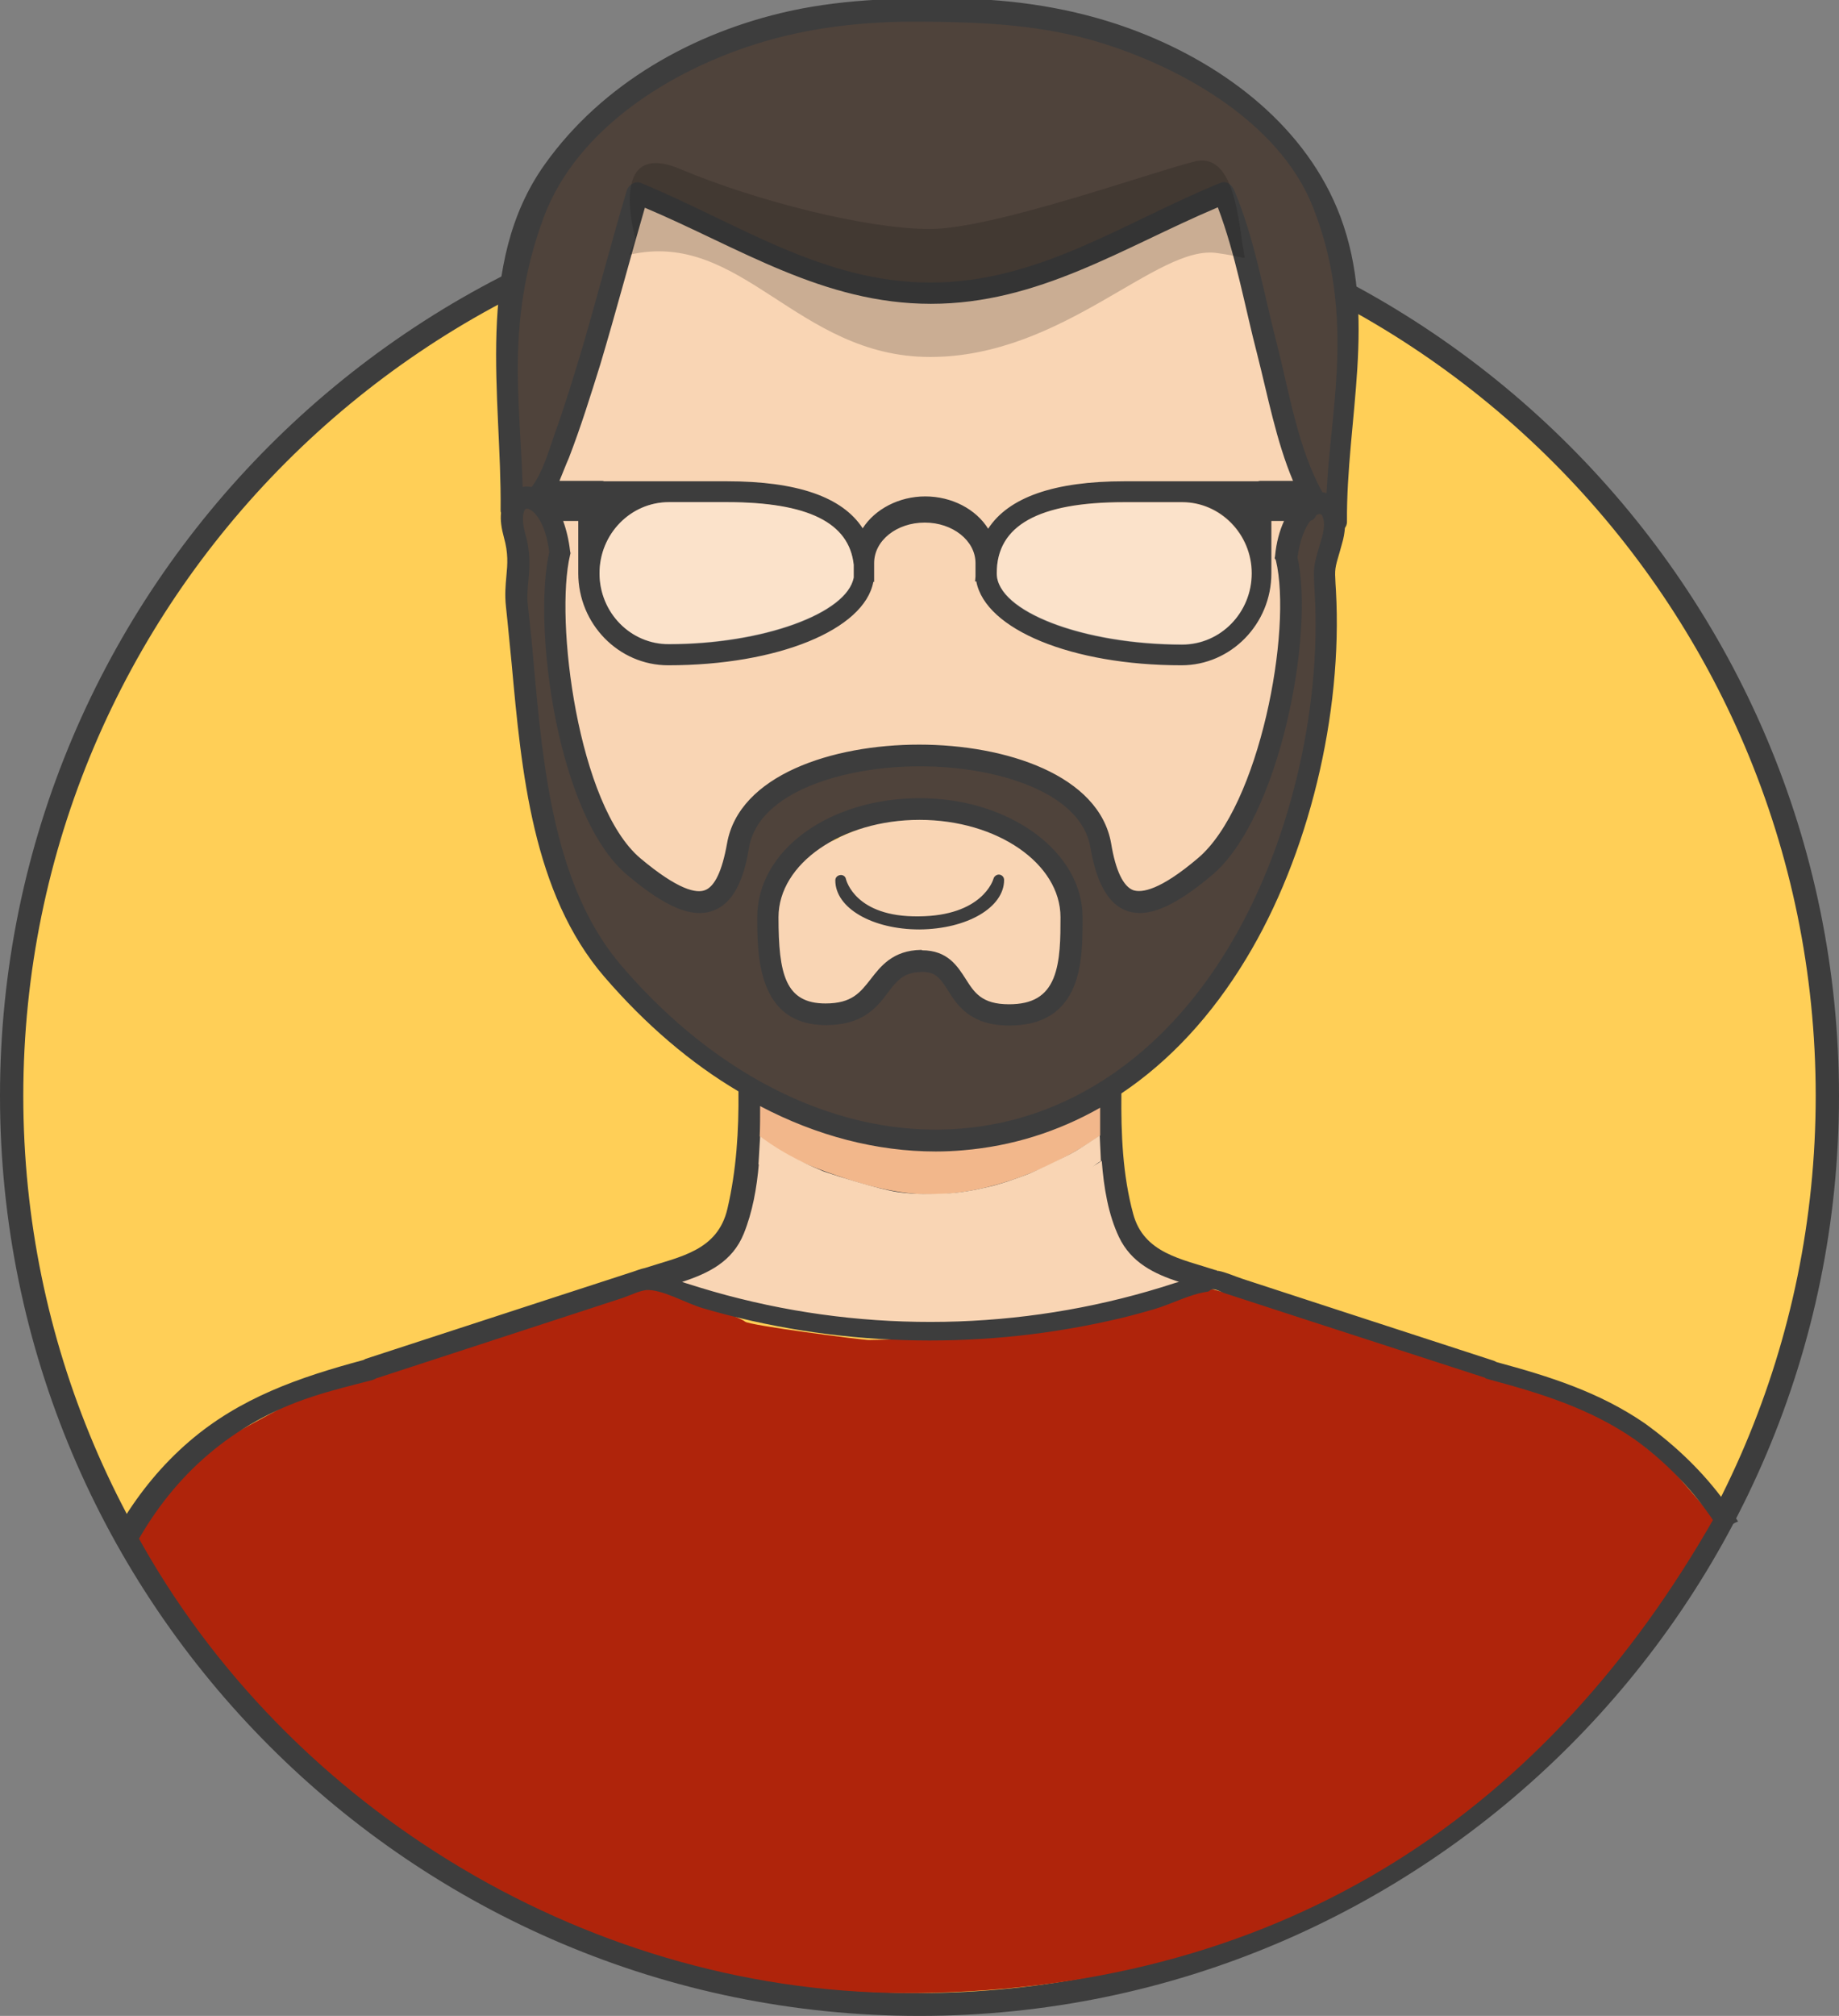 <svg id="Camada_1" xmlns="http://www.w3.org/2000/svg" viewBox="0 0 450 493"><rect x="0" y="0" width="450" height="493" fill="#808080" stroke="none"/><style>.st0{fill:#FFCF57;} .st1{fill:#3D3D3D;} .st2{fill:#AF240B;} .st3{fill:#F9D5B4;} .st4{fill:#F2B78B;} .st5{fill:#4F433B;} .st6{opacity:0.3;fill:#FFFFFF;} .st7{opacity:0.2;} .st8{fill:#110F0F;}</style><g id="XMLID_121_"><circle id="XMLID_97_" class="st0" cx="225" cy="268" r="222.2"/><path id="XMLID_159_" class="st1" d="M225 493C100.9 493 0 392.1 0 268S100.9 43 225 43s225 101 225 225-100.9 225-225 225zm0-444.3C104.1 48.7 5.7 147.1 5.7 268S104.1 487.4 225 487.4 444.3 389 444.3 268 345.9 48.7 225 48.7z"/><path id="XMLID_86_" class="st2" d="M394.6 347.4l-15.9-6.4-18.1-5.9-30.7-10.6-25.5-7.1-16.5-4.5-4.4 5.9-15.7 3.9-41.3 4.7s-12.3.3-13.9.3-29.5-3.6-30.3-4.5c-.7-.8-18.8-7.9-18.8-7.9l-6.5.1-28.4 9s-25.9 6.6-28.7 8-22 7-22 7l-29.3 15.9-10.9 11.5-4.4 8.2c37 67.7 112 113.4 191.5 112.4 91.3-1.1 154.4-45.6 194.6-116.1l-11-12.8-13.8-11.1z"/><g id="XMLID_111_"><path id="XMLID_84_" class="st3" d="M195.4 287.6l-8.1-6.3-2.8-1.5-2.8 9.1v9.2l-3.7 5.4s-4 3.5-4.4 3.8c-.4.3-6 2-6 2l-3.8 2.1 1.1 2.6 25.9 8 39.6 4.3 36.4-4.2 12.1-3.6 7.2-1.3 5.3-3.7-1.6-2-8.9-4.4-4-4.7s-2.3-6.5-2.4-7c-.1-.4-1.4-8.2-1.4-8.2l-.6-8.1-3.8 2.2-10.8 5.1-15.6 7.2-12.5 1.6"/><path id="XMLID_83_" class="st4" d="M184.6 266.7s-1.1 8.6-1 9.6 2.4 5.9 2.4 5.9l28.3 11.9 11.9.6s14-.9 15-1c1-.1 19.6-6.5 19.6-6.5l8.8-6.5 1.9-7.9-1-7.5-15.8 8.5s-16.8 4-17.3 4.1-20 1.1-20 1.1l-10.2-3.4-12.2-2.8-7.4-3.7-3-2.4z"/><path id="XMLID_145_" class="st5" d="M326.2 125l-4.1-2.1-4.1 2.8-1.7 4.4-1.3 6.5 1.3 7v16.6l-1.8 7.4-2.1 14.6-3.4 7.4s-4.1 10.1-4.3 10.6c-.1.5-4.5 5.9-4.5 5.9l-6.7 7.8s-7.4 5.4-8.2 6c-.9.6-5.8.7-6.3.7-.4 0-5.7-3.2-6.1-3.7-.4-.4-1.9-5.3-2-5.8s-3.1-7.8-3.1-7.8l-2.7-4.3-5.3-5.8-6.7-3.1 1.3-1.4-38-2.8s-9.9 2.2-10.2 2.4c-.3.2-6.4.4-6.4.4l-10.4 6.6s-7.3 7.5-7.4 7.8c-.1.3-1 5.2-1 5.2s-1 7-1.1 7.4c-.1.4-4.5 4.5-4.5 4.5H170s-6.3-2.3-6.5-2.1c-.3.2-7.2-4.6-7.2-4.6l-14.7-24.4s-1.8-8.6-2-8.9c-.2-.3-3.3-11.6-3.3-11.6l-.2-25 .8-10.5-2.9-6.3-7.3-4.7-1 2.2.5 4.4s1.2 6.5 1.2 6.8c0 .3-.7 5.5-.7 5.5l1.2 10.8v21.3l4.5 21.2 2 14.9 8 15.7 7.4 12.3 15 15.9 24.9 16.9 37.8 9 31.4-5.6 10.5-8 4.2-1.3 16.1-11.5 14.5-19.9 8.8-20.3 8.7-28.3 3-26s.4-15.4.4-16.7 2.3-7.8 2.3-7.8l-1.2-8.6zm-94.8 111.2l-12.4 1.5s-3.6 4.9-4 5.2c-.4.3-1.9 1.9-2.2 2.2-.3.3-4.9 1.8-5.2 2-.3.2-4.6.6-5.5.6s-6.5-2-8.5-2.1-2.6-3.6-2.6-3.6l-2.2-4.5.6-14.9 1.2-7.4 4.5-6.2 6.7-5.4 8.8-3.1 32.2-.4 6.7 3.4 10.2 10.3 1.9 7.6.6 9.8s-2.4 11.9-3.1 12.5c-.5.4-1.8 2.9-2.6 4.2l-16.7-2.4-8.4-9.3z"/><path id="XMLID_76_" class="st3" d="M222.2 197.6s9.4 1.2 10.2 1.4c.9.3 11.4 3.1 11.4 3.1l10.6 6.4 7.7 12s.1 7.1 0 8.3c-.1 1.2-1.6 9.7-1.7 10.3-.2.6-7.8 8.3-8.2 8.3-.4-.1-8.6.1-9 0-.4-.1-8.1-2.2-8.1-2.6 0-.4-4.4-6.4-4.4-6.8s-2.4-2.4-3.3-2.4-7.5-.7-7.5-.7l-3 5.6s-7.4 6-8.7 6.4-9.4 1.1-9.4 1.1l-7.8-6.1-3.2-11.4 1-11.9 1.8-6.4 5.6-4.2c.4-.3 9.3-2.5 9.3-3.3"/><path id="XMLID_74_" class="st3" d="M154.3 51.7l2.3-3.4 16.9 7 35.5 14 17.2 3 22.6-3.6 18.9-5.8s15.5-8.2 16.3-8.8c.8-.6 11-5.9 11-5.9h3.8l6.4 16.9 8 35.4 8.5 20-4.8 7.8-.7 10.7v21.2l-7.8 26.8-10.1 21.1-12.1 8.4-10.1 2.6-4.8-3.7-2.2-9.5-6-10.7-15.9-7-15.6-3.3h-13.8l-11.9 2.1-10.2 4s-7 6.2-8.2 5.8c-1.2-.4-8.2 8.9-8.2 8.9l-1.6 10.4-5.8 4.4-8.6-2.6-9.4-8.2-7.3-10.5L142 184l-4.2-17-2.8-20.3 1.5-11.3-.6-6.8-2.8-5.7 3.6-13.2 6.4-15.9 3.5-14"/><path id="XMLID_73_" class="st5" d="M124.6 117.2l-.7-39.6 7.7-29.2 24.3-26.8 17.8-8.7 20.2-7.5 35.8-2.1 31.5 3.1 19.2 4.8 17.2 8.4 19.5 19 7.2 16.1 4.3 23.4 1.1 25.9-2.4 13.8-1 7.2s-6.7-5.5-6.8-6c-.1-.4-5-20.5-5-20.5s-9.8-35-10-35.6c-.2-.6-5.6-14.7-5.6-14.7l-15.6 6.3-33 12.9-34.1 4.8-28.8-11.6s-12.7-5-13.9-5.5-17-7.9-17-7.9l-1.8 11.5-11.9 34.2-7.7 20.6-3.8 6.8H125l-.4-3.1z"/><path id="XMLID_135_" class="st1" d="M231.9 242.1c2.3 3.7 5.5 8.7 15.1 8.7 7.9 0 13.2-3.2 15.8-9.6 2.1-5.1 2.1-11.4 2.1-16.9 0-16-17.9-29.1-39.8-29.1-22.3 0-39.8 12.8-39.8 29.1 0 9.2 0 26.4 16.8 26.4 9.1 0 12.5-4.4 15.2-8 2.2-2.9 3.8-4.9 8.1-5 3.4-.1 4.5 1.3 6.5 4.4zm-6.5-9.8c-6.9.1-9.9 4-12.3 7.1-2.6 3.3-4.6 6-11.1 6-9.8 0-11.5-7.1-11.5-21.1 0-13.1 15.5-23.8 34.5-23.8s34.5 10.7 34.5 23.8c0 5 0 10.7-1.7 14.9-1.8 4.4-5.2 6.4-10.9 6.4-6.7 0-8.5-2.9-10.6-6.2-2-3.1-4.4-7-10.7-7 0-.1-.1-.1-.2-.1z"/><path id="XMLID_65_" class="st1" d="M245.7 215.2c0-.7-.5-1.2-1.1-1.3-.6-.1-1.3.3-1.5 1-.1.4-2.8 9.1-18.3 9.2-15.5.2-17.7-8.8-17.8-9.1-.1-.7-.8-1.1-1.4-1-.7.1-1.2.6-1.2 1.3 0 6.8 9.1 12 20.6 12 11.7-.1 20.7-5.4 20.7-12.1z"/><path id="XMLID_113_" class="st1" d="M425.3 372.1c-.9-1.5-1.9-3-3-4.5-5.5-7.6-12.2-14-19.8-19.5-11.2-7.7-23.4-11.5-36.3-15l-.6-.3-37.8-12.3c-7.9-2.6-15.7-5.1-23.6-7.7-1.9-.6-4-1.6-6-2h-.3c-.1-.1-.3-.2-.5-.2-8.2-2.7-17.5-4.1-20.1-13.7-2.6-9.5-3-19.7-2.9-29.5 11.8-7.9 22.1-19 30.5-32.9 15.3-25.2 23.7-59.8 22-90.1l-.1-1.6c-.2-3.7-.2-3.7 1.1-8.1l.5-1.8c.4-1.3.6-2.6.7-3.8.3-.4.5-.9.5-1.5-.2-25 7.5-50.3-1.6-74.6-8.2-21.8-28-36.9-49.4-45.2-13.4-5.2-27.8-7.7-42.1-8.1-14.5-.3-29.1-.1-43.3 3-23.5 5.2-45.8 17.7-59.9 37.5-17.4 24.4-10.5 56.8-10.8 84.5 0 .2 0 .5.1.7-.2 1.8.1 3.8.7 6 1.1 3.9.9 6.5.6 9.6-.2 2.2-.4 4.5-.1 7.3.5 4.5.9 9.2 1.4 14 2.4 26.3 5.1 56.2 22.7 76.6 10 11.6 21.1 21.1 32.8 28 .1 9.6-.5 19.3-2.7 28.7-2.4 10.3-11.6 11.7-20.2 14.5-1 .2-2 .6-2.9.9-6.8 2.2-13.5 4.4-20.3 6.6-15 4.9-30.1 9.8-45.1 14.7l-.6.3c-15.6 4.2-30.2 9.2-42.7 20-6.5 5.6-11.9 12.2-16.3 19.4 2.3.8 3.5 3 3.6 5.2 9.1-16.3 23.2-29.2 42.8-35.6 4.8-1.6 9.8-2.8 14.8-4.1.3-.1.6-.2.9-.4 12.3-4 24.5-8 36.8-12 7.9-2.6 15.7-5.1 23.6-7.7 1.8-.6 3.9-1.7 5.7-1.9 3.8-.3 9.7 3.2 13.8 4.4 32 9.4 66.5 10.4 99.1 3.2 3.8-.8 7.5-1.8 11.3-2.9 4.2-1.2 8.8-3.7 13.1-4.3.8-.1.5-.6 1.5-.6.8 0 1.8.6 2.6.9 7 2.3 13.9 4.5 20.9 6.8 14.3 4.6 28.6 9.3 42.9 13.9.2.2.5.3.9.4 12.7 3.4 24.8 7.1 35.8 14.7 9 6.5 16.3 14.6 21.8 23.9.2-1.3 1.4-3.1 3.5-3.8zM126.7 91.3c-.1-13.5 1.7-25.7 6.4-38.3 8.1-21.5 30.9-35.7 52.1-42.3 13.1-4.1 26.5-5.5 40.2-5.4 13.9.1 27.4.6 41 4.3 21 5.8 46.5 19.7 54.9 41.1 5.2 13.2 6.5 25.8 5.8 40-.5 10-2 19.9-2.5 29.9-.3-.1-.7-.2-1-.2-6-10.7-8.2-24.8-11.2-36.5-3.2-12.3-5.4-25.6-10.4-37.4-.5-1.2-1.8-2.4-3.3-1.8-23.6 9.6-44.5 24.4-71 24.4s-47.4-14.7-71-24.4c-1.3-.5-2.9.6-3.3 1.8-3.8 12.7-7.1 25.5-10.8 38.2-2.2 7.3-4.4 14.6-7 21.8-1.4 4-2.8 9-5.5 12.6-.8-.1-1.5-.2-2.2 0-.3-9.2-1.1-18.5-1.2-27.8zM312.2 137c4.1 17-4 60.2-19.1 72.9-9.2 7.8-13.7 8.5-15.8 7.8-2.4-.9-4.3-4.7-5.4-11.4-2.9-16.7-25.7-24.2-47-24.2s-44.1 7.5-47 24.2c-1.2 6.7-3 10.5-5.4 11.4-2.1.8-6.5 0-15.8-7.8-15.3-12.9-21-58.3-17.2-74.2l.1-.4-.1-.5c-.3-2.7-.9-5.2-1.7-7.4h3.7v12.8c0 12.4 9.9 22.5 22 22.5 26.8 0 48-8.7 50.2-20.4h.2v-1.2-.9-2.5c0-5.5 5.5-9.9 12.4-9.9 6.8 0 12.4 4.4 12.4 9.9v3.3l-.1 1.2h.3c2.2 11.7 23.3 20.5 50.2 20.5 12.1 0 22-10.1 22-22.5v-12.8h3.1c-1.1 2.4-1.9 5.3-2.2 8.6l-.1.5.3.5zm-165.5 3.2c0-9.6 7.6-17.4 17-17.4h14.2c19.8 0 29.9 5 31 15.3v3.1c-1.6 8.8-22.3 16.3-45.2 16.3-9.4.1-17-7.7-17-17.3zm97.2 0c0-11.7 10.2-17.4 31.2-17.4h14.2c9.3 0 17 7.8 17 17.4 0 9.6-7.6 17.4-17 17.4-24.2 0-45.4-8.1-45.4-17.4zm64.6-22.6c-.2 0-.4 0-.7.1H283h.1-8c-17.1 0-28.3 3.9-33.3 11.6-3-4.8-8.9-7.9-15.4-7.9-6.4 0-12.3 3.1-15.3 7.8-5-7.7-16.1-11.5-33.2-11.5h-8 .1-22.2c-.2-.1-.4-.1-.7-.1h-10.2c.8-1.9 1.5-3.8 2.3-5.6 2.9-7.5 5.3-15.2 7.7-22.9 3.8-12.7 7.2-25.6 10.9-38.3 23.2 9.8 43.7 23.5 70 23.5 26.3 0 47-13.8 70.2-23.6 4.4 11.6 6.6 24.3 9.7 36.2 2.5 9.8 4.6 21 8.7 30.7h-7.9zM152 236.1c-16.4-19.2-19.1-48.1-21.4-73.7-.4-4.9-.9-9.6-1.4-14.1-.3-2.3-.1-4.2.1-6.3.3-3.3.6-6.7-.8-11.6-1-3.6-.4-5.5.1-5.9.1-.1.1-.1.4-.1.1 0 .3 0 .4.1 1.4.5 4.1 3.3 5 10.5-4.1 18.2 1.9 64.6 19.1 79 9.4 7.9 15.8 10.6 21 8.7 5.9-2.1 7.9-9.9 8.8-15.5 2.4-13.6 23.3-19.8 41.8-19.8 18.5 0 39.4 6.2 41.7 19.8 1 5.6 3 13.3 8.8 15.5 5.1 1.9 11.6-.8 21-8.7 16.5-13.9 25.1-58.9 20.9-77.7.6-4.5 1.9-7.3 3.1-8.9.7-.2 1.2-.7 1.5-1.4.2-.1.3-.2.4-.2.5-.2.7 0 .8 0 .5.5 1.2 2.3.1 5.9l-.5 1.7c-1.5 5.1-1.5 5.4-1.3 9.9l.1 1.6c1.7 29.3-6.4 62.7-21.2 87-15.9 26.3-39.1 42-65.3 44.1-29.1 2.4-59.4-12.1-83.2-39.9zm117.2 41.6c-11.4 8-26.9 14.2-40.7 14.4-8.1.1-16.3-2-24-4.7-6.3-2.2-13.4-4.9-18.6-9.5.1-2.5.1-5 .1-7.4 13.9 7.3 28.5 11.1 43 11.1 2.2 0 4.4-.1 6.7-.3 11.9-1 23.1-4.5 33.5-10.4v6.8zm18.2 36.1c-34.2 11.2-71.4 12.5-106.3 3.8-4.5-1.1-8.9-2.4-13.3-3.8l-.9-.3c6.4-2.1 12.3-4.9 15.1-11.8 2.1-5.2 3.2-11.1 3.7-17.2 11.3 8.2 28.3 12.6 41.2 12.9 14.1.3 30.4-5.6 42.7-13.5.5 6.6 1.6 13.1 4.2 18.6 3 6.3 8.6 9 14.7 11-.4.1-.8.2-1.1.3z"/></g><path id="XMLID_43_" class="st6" d="M208.9 138.2v3.1c-1.6 8.8-22.3 16.3-45.2 16.3-9.3 0-17-7.8-17-17.4 0-9.6 7.6-17.4 17-17.4h14.2c19.8.1 29.9 5.1 31 15.4z"/><path id="XMLID_40_" class="st6" d="M275 122.9h14.2c9.3 0 17 7.8 17 17.4 0 9.6-7.6 17.4-17 17.4-23 0-43.6-7.4-45.2-16.3v-3.1c1-10.3 11.2-15.4 31-15.4z"/><path id="XMLID_36_" class="st3" d="M186 277.9l-.4 6.8s5.1 3.8 9.9 5.9c4.8 2.1 8.8 3.8 13.7 4.9s12.7 2.9 20.1 2.6 12-1.5 15.5-2.6 9.8-3.4 12.8-4.8c3-1.5 8-3.8 9.9-5.4 1.9-1.6 1.9-1.2 1.9-1.2l-.3-6.4s-4.1 2.8-6.6 4.2-9.3 4.6-11.1 5.3-6.8 2.5-9.7 3.1c-2.9.7-7 1.5-10.7 1.6-2.8.1-6.8.3-11.5-.4-4.5-.7-14.4-3.8-17.9-5-2.8-1.2-9.1-3.7-15.6-8.6z"/><g id="XMLID_100_" class="st7"><path id="XMLID_35_" class="st8" d="M155.5 58.4s-7.2-24.8 11.1-17C184.9 49.1 212 56 227.5 56s53.6-13.7 64.8-16.5c10.4-2.6 10.8 16.7 12.3 23.5-.7.2-1-.3-6.7-1.1-14.7-2.3-37.6 25.4-70.3 25.4-32.7 0-46.1-31.3-73.6-25"/></g></g></svg>